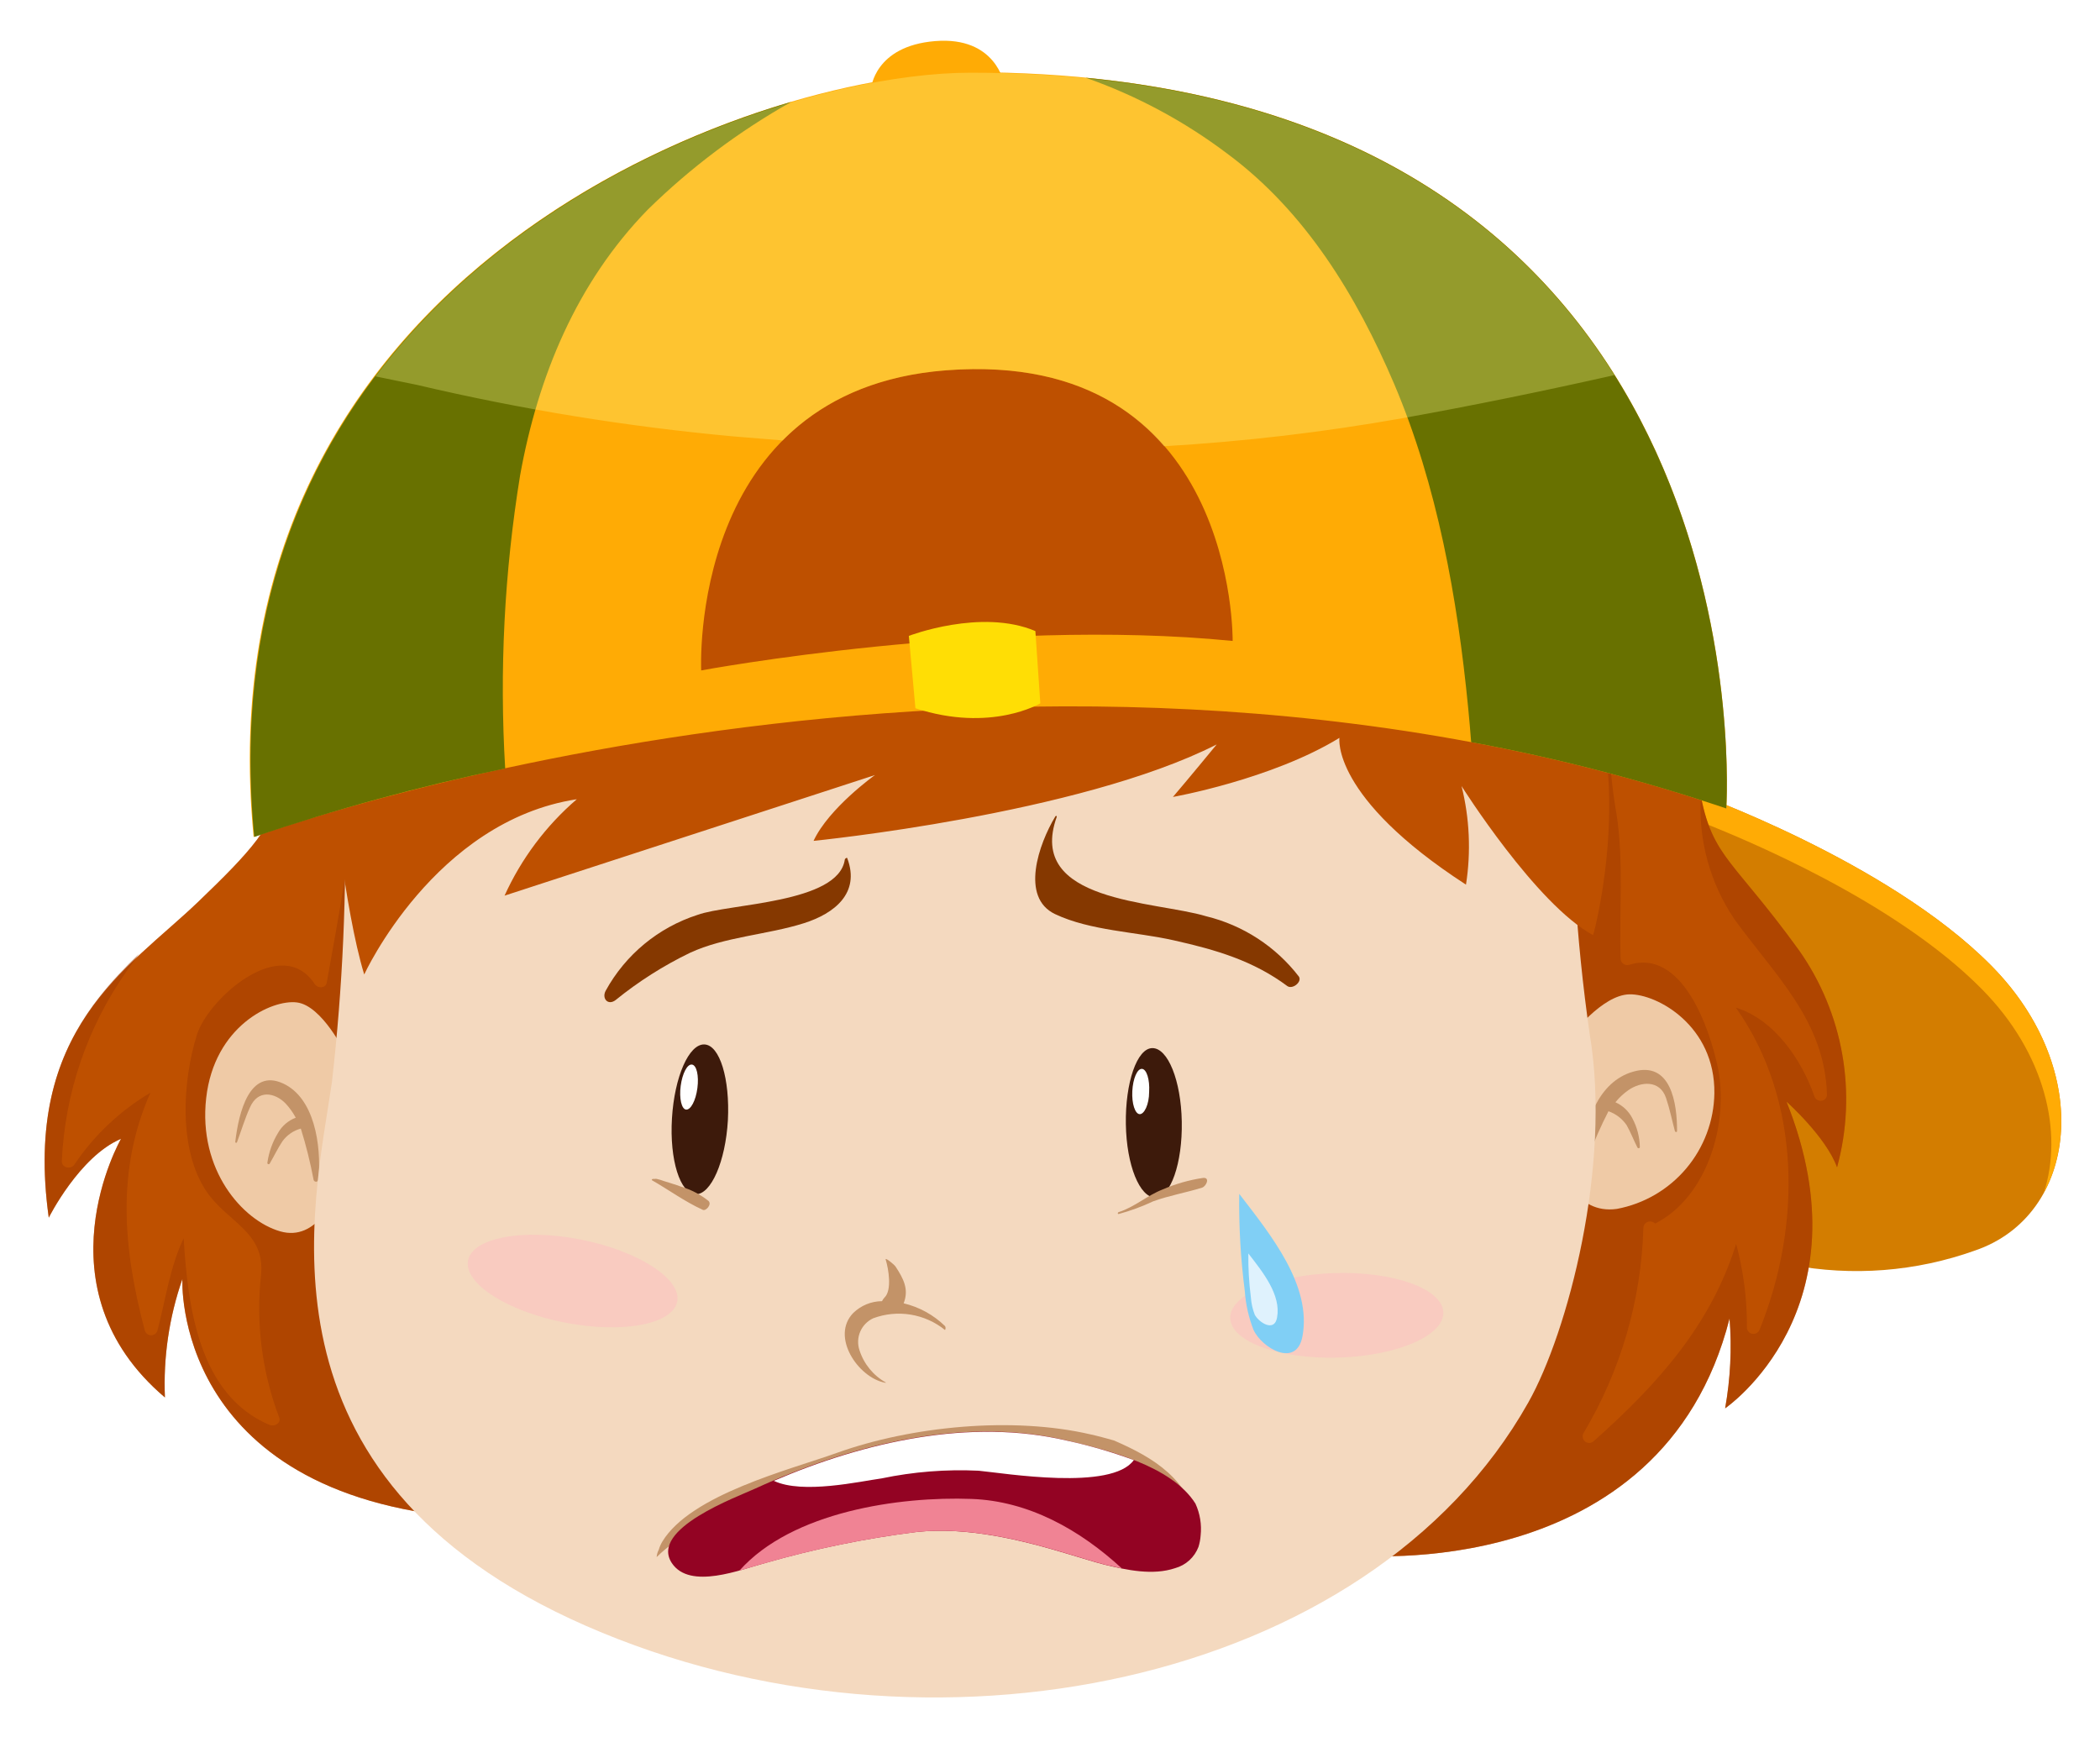<svg width="217" height="180" viewBox="0 0 217 180" fill="none" xmlns="http://www.w3.org/2000/svg">
<g filter="url(#filter0_d_0_221)">
<path d="M90.004 5.163C90.004 5.163 90.344 0.756 96.633 0.246C102.922 -0.264 103.759 4.653 103.759 4.653L90.004 5.163Z" fill="#FFAB05"/>
<path d="M174.759 77.797C174.759 77.797 195.026 84.923 205.775 95.802C216.523 106.681 214.718 121.613 204.075 125.235C197.979 127.417 191.41 127.927 185.05 126.713L174.759 77.797Z" fill="#D37D00"/>
<path d="M211.201 119.247C214.653 112.918 213.28 103.373 205.775 95.802C195.026 84.923 174.759 77.797 174.759 77.797L175.387 80.791C180.421 82.74 195.85 89.173 204.755 98.182C211.371 104.85 213.215 113.062 211.201 119.247Z" fill="#FFAB05"/>
<path d="M28.588 77.679C28.588 81.079 25.868 84.021 20.429 89.238C13.198 96.155 2.319 102.314 5.039 121.835C5.039 121.835 8.203 115.507 12.505 113.689C12.505 113.689 3.679 129.092 17.042 140.416C16.866 136.259 17.479 132.106 18.846 128.177C18.846 128.177 17.722 150.406 48.279 152.864L139.991 156.721C139.991 156.721 171.699 159.885 178.721 132.257C178.966 135.358 178.812 138.478 178.263 141.54C178.263 141.54 193.209 131.354 184.605 109.845C184.605 109.845 188.685 113.467 189.835 116.631C190.87 112.837 191.055 108.861 190.376 104.988C189.698 101.114 188.174 97.437 185.913 94.22C178.211 83.576 176.407 84.701 175.269 74.973C174.132 65.245 158.114 20.395 101.497 25.874C44.88 31.353 28.588 77.679 28.588 77.679Z" fill="#BE5000"/>
<g style="mix-blend-mode:multiply" opacity="0.5">
<path d="M189.822 116.632C190.857 112.837 191.042 108.862 190.364 104.988C189.686 101.114 188.161 97.438 185.9 94.22C179.218 84.976 176.969 84.597 175.753 78.294C175.48 82.798 176.703 87.266 179.231 91.004C183.428 96.809 188.554 101.464 188.789 109.1C188.789 109.911 187.691 109.976 187.482 109.283C186.174 105.531 183.35 101.359 179.375 100.13C186.174 109.728 186.148 122.738 181.82 133.421C181.764 133.561 181.663 133.68 181.533 133.757C181.403 133.833 181.25 133.865 181.1 133.845C180.95 133.826 180.811 133.756 180.704 133.649C180.598 133.541 180.53 133.401 180.513 133.251C180.541 130.311 180.167 127.381 179.401 124.542C176.786 132.937 171.294 139.056 164.691 144.927C164.575 145.04 164.421 145.108 164.259 145.118C164.097 145.128 163.937 145.08 163.807 144.982C163.677 144.884 163.587 144.743 163.553 144.584C163.518 144.425 163.542 144.259 163.619 144.116C167.466 137.685 169.6 130.374 169.817 122.882C169.824 122.745 169.871 122.614 169.953 122.505C170.034 122.395 170.146 122.312 170.275 122.266C170.403 122.22 170.543 122.213 170.675 122.246C170.808 122.279 170.927 122.35 171.02 122.45C176.498 119.678 178.721 111.898 177.479 106.171C176.603 102.144 173.792 93.998 168.326 95.711C168.225 95.739 168.119 95.744 168.016 95.724C167.913 95.704 167.816 95.661 167.732 95.598C167.649 95.535 167.581 95.453 167.534 95.359C167.488 95.265 167.463 95.162 167.463 95.057C167.306 90.128 167.79 85.224 167.071 80.321C166.639 77.861 166.369 75.376 166.26 72.881C162.651 71.874 159.147 69.756 155.63 68.605C149.579 66.448 143.348 64.838 137.01 63.794C124.602 62.094 111.591 62.329 99.091 63.074C87.025 63.991 75.031 65.69 63.186 68.161C54.151 69.887 44.88 71.835 36.708 76.15C36.472 83.328 35.008 90.468 33.766 97.541C33.661 98.169 32.811 98.156 32.524 97.698C29.085 92.468 21.54 99.189 20.35 102.929C18.86 107.701 18.402 114.814 21.357 119.155C23.502 122.306 27.398 123.3 26.98 127.707C26.425 132.71 27.066 137.774 28.849 142.482C29.085 143.11 28.326 143.45 27.843 143.253C20.586 140.168 19.422 131.211 18.977 123.967C17.552 126.974 17.134 130.204 16.271 133.499C16.23 133.641 16.144 133.766 16.026 133.855C15.908 133.944 15.765 133.992 15.617 133.992C15.469 133.992 15.325 133.944 15.207 133.855C15.089 133.766 15.004 133.641 14.963 133.499C12.714 125.039 12.008 116.893 15.539 108.93C12.404 110.787 9.724 113.32 7.693 116.344C7.34 116.88 6.386 116.71 6.386 116.004C6.701 108.964 9.019 102.16 13.067 96.391C13.512 95.776 13.956 95.162 14.375 94.56C8.53 100.196 3.012 107.335 5.039 121.836C5.039 121.836 8.203 115.507 12.505 113.69C12.505 113.69 3.679 129.093 17.042 140.416C16.866 136.259 17.479 132.107 18.847 128.177C18.847 128.177 17.722 150.406 48.28 152.864L139.991 156.721C139.991 156.721 171.7 159.886 178.721 132.257C178.966 135.358 178.812 138.478 178.264 141.541C178.264 141.541 193.209 131.355 184.605 109.846C184.605 109.846 188.685 113.481 189.822 116.632Z" fill="#9F3900"/>
</g>
<path d="M35.662 104.824C35.662 104.824 33.295 99.921 30.68 99.594C28.065 99.267 22.142 102.052 21.305 109.479C20.468 116.906 25.058 122.123 28.941 123.248C32.825 124.372 34.603 119.469 34.603 119.469L35.662 104.824Z" fill="#EFCAA6"/>
<path d="M29.268 107.976C25.776 106.354 24.665 110.983 24.312 113.99C24.312 114.134 24.469 114.147 24.508 113.99C24.94 112.827 25.306 111.597 25.816 110.473C26.653 108.525 28.431 108.93 29.516 110.041C29.925 110.483 30.277 110.976 30.562 111.506C29.787 111.799 29.14 112.354 28.732 113.075C28.161 114.009 27.787 115.051 27.633 116.135C27.627 116.151 27.625 116.168 27.625 116.186C27.626 116.203 27.63 116.22 27.637 116.236C27.645 116.252 27.655 116.266 27.668 116.278C27.68 116.289 27.695 116.299 27.712 116.305C27.728 116.311 27.745 116.313 27.763 116.313C27.78 116.312 27.797 116.308 27.813 116.301C27.829 116.293 27.843 116.283 27.855 116.27C27.866 116.258 27.876 116.243 27.882 116.226C28.326 115.468 28.706 114.657 29.189 113.938C29.654 113.299 30.323 112.837 31.085 112.63C31.621 114.347 32.057 116.094 32.393 117.861C32.393 117.93 32.42 117.997 32.469 118.046C32.518 118.095 32.585 118.122 32.654 118.122C32.724 118.122 32.79 118.095 32.839 118.046C32.888 117.997 32.916 117.93 32.916 117.861C33.217 114.278 32.471 109.466 29.268 107.976Z" fill="#C39368"/>
<path d="M162.311 103.098C162.311 103.098 165.528 98.81 168.378 98.757C171.229 98.705 177.243 102 177.152 108.995C177.104 111.842 176.075 114.585 174.238 116.76C172.401 118.935 169.869 120.41 167.071 120.933C162.73 121.535 161.487 116.802 161.487 116.802L162.311 103.098Z" fill="#EFCAA6"/>
<path d="M168.771 106.747C172.693 105.622 173.308 110.068 173.295 112.892C173.295 113.023 173.112 113.01 173.073 112.892C172.772 111.768 172.536 110.578 172.157 109.466C171.517 107.57 169.542 107.754 168.235 108.682C167.744 109.03 167.304 109.443 166.927 109.911C167.684 110.247 168.303 110.833 168.679 111.572C169.168 112.486 169.432 113.503 169.451 114.54C169.451 114.697 169.228 114.71 169.176 114.54C168.797 113.794 168.496 112.997 168.078 112.265C167.622 111.602 166.967 111.103 166.208 110.839C165.417 112.373 164.723 113.953 164.129 115.573C164.102 115.631 164.057 115.679 163.999 115.709C163.942 115.739 163.877 115.748 163.813 115.736C163.75 115.724 163.692 115.691 163.65 115.643C163.608 115.594 163.583 115.532 163.58 115.468C163.671 112.173 165.123 107.767 168.771 106.747Z" fill="#C39368"/>
<path d="M35.61 78.359C35.854 88.193 35.417 98.032 34.302 107.806C32.484 120.476 25.241 148.562 60.571 164.03C95.901 179.499 141.495 170.163 157.931 140.926C162.011 133.682 166.548 116.475 164.273 102.889C162.83 92.845 162.226 82.698 162.468 72.554C162.468 71.181 123.059 59.413 80.485 68.919C37.911 78.425 35.61 78.359 35.61 78.359Z" fill="#F4D9BF"/>
<path d="M164.678 67.951C161.056 56.85 122.836 52.261 101.497 53.451C80.158 54.641 33.112 62.486 34.249 76.32C34.249 76.32 35.557 89.905 37.636 96.705C37.636 96.705 44.893 80.857 59.603 78.595C56.419 81.334 53.872 84.734 52.137 88.559L90.409 76.098C90.409 76.098 85.649 79.497 84.067 82.897C84.067 82.897 111.461 80.177 125.726 72.933C125.726 72.933 122.562 76.778 121.202 78.36C121.202 78.36 131.388 76.555 138.409 72.253C138.409 72.253 137.507 78.36 151.485 87.421C152.014 84.029 151.858 80.566 151.027 77.235C151.027 77.235 158.729 89.461 164.613 92.638C164.678 92.638 168.3 79.04 164.678 67.951Z" fill="#BE5000"/>
<path d="M100.255 3.463C77.844 3.463 20.494 23.848 26.208 82.491C26.208 82.491 103.655 54.196 178.381 79.549C178.381 79.549 183.585 3.463 100.255 3.463ZM127.374 62.237C102.242 59.74 72.456 65.284 72.456 65.284C72.456 65.284 71.044 36.335 97.771 34.269C127.805 31.981 127.374 62.237 127.374 62.237Z" fill="#FFAB05"/>
<path d="M53.745 45.121C55.589 34.896 59.577 25.207 66.938 17.663C71.367 13.32 76.348 9.579 81.753 6.536C55.968 14.132 21.841 36.609 26.273 82.491C34.763 79.602 43.422 77.24 52.202 75.417C51.598 65.293 52.115 55.132 53.745 45.121Z" fill="#687100"/>
<path d="M112.206 4.038C117.454 5.885 122.385 8.531 126.824 11.883C134.879 17.846 140.188 26.58 144.071 35.694C148.517 46.154 150.609 57.844 151.707 69.115C151.825 70.305 151.929 71.508 152.021 72.698C160.959 74.356 169.767 76.645 178.381 79.549C178.381 79.549 183.062 10.968 112.206 4.038Z" fill="#687100"/>
<path d="M93.913 61.714C93.913 61.714 101.392 58.838 106.989 61.217L107.499 68.683C107.499 68.683 102.412 71.743 94.593 69.194L93.913 61.714Z" fill="#FFDE05"/>
<g style="mix-blend-mode:screen" opacity="0.3">
<path d="M43.076 35.772C53.869 38.313 64.827 40.096 75.869 41.107L80.877 41.513C84.617 37.734 90.03 34.857 97.77 34.269C108.989 33.406 115.959 37.093 120.287 42.114C128.561 41.632 136.8 40.663 144.96 39.211C152.256 37.904 159.552 36.4 166.822 34.766C156.467 18.264 136.945 3.515 100.255 3.515C85.558 3.515 55.877 12.289 38.8 34.896L43.076 35.772Z" fill="#FCFF93"/>
</g>
<path d="M122.117 111.911C122.196 116.187 120.967 119.757 119.371 119.757C117.776 119.757 116.403 116.435 116.338 112.16C116.272 107.884 117.488 104.314 119.084 104.314C120.679 104.314 122.039 107.649 122.117 111.911Z" fill="#3D1A0B"/>
<path d="M118.744 108.839C118.744 110.146 118.234 111.166 117.763 111.14C117.292 111.114 116.939 110.055 117.005 108.76C117.07 107.466 117.515 106.433 117.998 106.459C118.482 106.485 118.822 107.557 118.744 108.839Z" fill="white"/>
<path d="M75.215 111.78C74.967 116.03 73.476 119.456 71.881 119.417C70.286 119.377 69.174 115.873 69.436 111.571C69.697 107.269 71.188 103.883 72.783 103.935C74.378 103.987 75.437 107.505 75.215 111.78Z" fill="#3D1A0B"/>
<path d="M72.064 108.446C71.894 109.754 71.371 110.708 70.9 110.669C70.43 110.63 70.168 109.518 70.338 108.224C70.508 106.929 71.018 105.949 71.502 106.014C71.986 106.08 72.234 107.165 72.064 108.446Z" fill="white"/>
<path d="M69.985 130.479C69.554 132.859 64.389 133.839 58.413 132.689C52.438 131.538 47.953 128.661 48.358 126.295C48.764 123.928 53.968 122.921 59.943 124.085C65.919 125.249 70.43 128.164 69.985 130.479Z" fill="#F9CBC0"/>
<path d="M149.144 131.603C149.249 134.009 144.411 136.114 138.331 136.297C132.251 136.48 127.243 134.676 127.125 132.257C127.007 129.838 131.858 127.746 137.925 127.563C143.992 127.38 149.027 129.171 149.144 131.603Z" fill="#F9CBC0"/>
<path d="M88.814 135.539C88.601 134.909 88.629 134.222 88.892 133.611C89.155 133.001 89.635 132.509 90.239 132.231C91.474 131.773 92.807 131.645 94.107 131.858C95.406 132.071 96.629 132.619 97.653 133.447C97.69 133.386 97.709 133.315 97.709 133.244C97.709 133.173 97.69 133.103 97.653 133.041C96.467 131.884 94.989 131.071 93.377 130.688C93.939 129.263 93.377 128.164 92.553 126.909C92.423 126.687 91.429 125.889 91.52 126.164C91.821 127.144 92.187 129.328 91.403 130.086C91.295 130.198 91.207 130.326 91.141 130.466C90.032 130.474 88.969 130.91 88.173 131.682C85.806 134.114 88.657 138.337 91.416 138.886C91.462 138.904 91.513 138.904 91.56 138.886C90.251 138.161 89.269 136.964 88.814 135.539Z" fill="#C39368"/>
<path d="M87.558 84.714C87.558 84.57 87.31 84.714 87.297 84.832C86.643 89.369 75.294 89.369 72.077 90.546C68.026 91.851 64.629 94.659 62.584 98.391C62.166 99.176 62.819 99.96 63.617 99.346C65.979 97.43 68.555 95.793 71.293 94.469C74.862 92.808 79.308 92.599 83.06 91.409C86.251 90.402 88.892 88.284 87.558 84.714Z" fill="#853800"/>
<path d="M134.212 96.914C131.822 93.811 128.446 91.616 124.641 90.69C119.411 89.095 106.008 89.304 109.199 80.412C109.199 80.282 109.081 80.282 109.029 80.412C107.368 83.171 105.381 88.742 109.029 90.468C112.677 92.193 117.332 92.285 121.28 93.174C125.661 94.155 129.505 95.279 133.048 97.921C133.611 98.26 134.578 97.437 134.212 96.914Z" fill="#853800"/>
<path d="M124.314 117.73C122.877 117.942 121.475 118.342 120.143 118.92C118.561 119.535 117.214 120.751 115.606 121.26C115.514 121.26 115.436 121.483 115.606 121.457C116.827 121.125 118.017 120.687 119.162 120.149C120.81 119.548 122.536 119.26 124.209 118.737C124.654 118.593 125.072 117.652 124.314 117.73Z" fill="#C39368"/>
<path d="M73.214 120.11C72.372 119.44 71.409 118.938 70.377 118.632C69.789 118.41 69.174 118.24 68.573 118.044C68.343 117.956 68.107 117.886 67.867 117.834C67.802 117.817 67.735 117.817 67.67 117.834H67.474C67.396 117.834 67.304 117.926 67.383 117.978C69.122 118.972 70.73 120.162 72.613 121.025C72.953 121.195 73.581 120.45 73.214 120.11Z" fill="#C39368"/>
<path d="M134.591 134.087C135.546 128.857 131.401 123.719 128.053 119.377C128.009 122.734 128.202 126.09 128.629 129.419C128.724 130.796 129.028 132.149 129.531 133.434C130.381 135.303 133.977 137.435 134.591 134.087Z" fill="#80CFF5"/>
<path d="M131.963 132.165C132.395 129.838 130.525 127.497 128.995 125.536C128.977 127.053 129.065 128.569 129.257 130.073C129.299 130.692 129.436 131.3 129.662 131.878C130.133 132.714 131.689 133.682 131.963 132.165Z" fill="#DFF2FD"/>
<path d="M115.109 144.862C114.272 144.626 113.461 144.404 112.69 144.234C104.635 142.364 94.188 143.371 86.447 146.156C81.596 147.895 71.397 150.445 68.442 155.309C68.284 155.571 68.161 155.852 68.076 156.146C67.948 156.384 67.873 156.647 67.854 156.917C70.09 154.655 73.424 153.282 76.261 152.197C82.581 149.744 89.249 148.31 96.019 147.947C102.844 147.594 109.918 147.608 116.429 149.935C119.138 150.773 121.669 152.103 123.896 153.858C122.889 148.863 119.267 146.666 115.109 144.862Z" fill="#C39368"/>
<path d="M124.065 154.682C124.037 155.081 123.962 155.476 123.843 155.858C123.642 156.388 123.32 156.862 122.902 157.244C122.484 157.625 121.982 157.903 121.437 158.055C119.11 158.84 116.429 158.251 114.115 157.689C112.938 157.388 111.787 157.009 110.624 156.669C105.577 155.139 100.046 153.766 94.737 154.315C89.431 154.978 84.185 156.054 79.046 157.532C76.588 158.186 71.293 160.343 69.423 157.532C67.082 153.989 76.222 150.68 78.079 149.817C87.846 145.346 99.496 142.338 110.192 144.849C114.416 145.842 121.058 147.464 123.529 151.387C124.001 152.417 124.186 153.555 124.065 154.682Z" fill="#930323"/>
<path d="M91.089 148.784C94.385 148.095 97.755 147.827 101.118 147.987C103.851 148.248 114.873 150.092 117.162 146.888C114.901 146.057 112.585 145.385 110.232 144.875C100.203 142.521 89.311 145.019 79.962 149.033C82.93 150.445 88.879 149.085 91.089 148.784Z" fill="white"/>
<path d="M100.386 150.903C92.933 150.628 81.832 152.21 76.405 158.316C77.425 158.029 78.38 157.715 79.086 157.532C84.225 156.054 89.471 154.978 94.776 154.315C100.085 153.766 105.616 155.139 110.663 156.669C111.827 157.009 112.978 157.388 114.154 157.689L115.933 158.094C111.578 154.08 106.283 151.112 100.386 150.903Z" fill="#F08394"/>
</g>
<defs>
<filter id="filter0_d_0_221" x="0.611" y="0.209" width="216.389" height="179.212" filterUnits="userSpaceOnUse" color-interpolation-filters="sRGB">
<feFlood flood-opacity="0" result="BackgroundImageFix"/>
<feColorMatrix in="SourceAlpha" type="matrix" values="0 0 0 0 0 0 0 0 0 0 0 0 0 0 0 0 0 0 127 0" result="hardAlpha"/>
<feOffset dy="4"/>
<feGaussianBlur stdDeviation="2"/>
<feComposite in2="hardAlpha" operator="out"/>
<feColorMatrix type="matrix" values="0 0 0 0 0 0 0 0 0 0 0 0 0 0 0 0 0 0 0.25 0"/>
<feBlend mode="normal" in2="BackgroundImageFix" result="effect1_dropShadow_0_221"/>
<feBlend mode="normal" in="SourceGraphic" in2="effect1_dropShadow_0_221" result="shape"/>
</filter>
</defs>
</svg>
